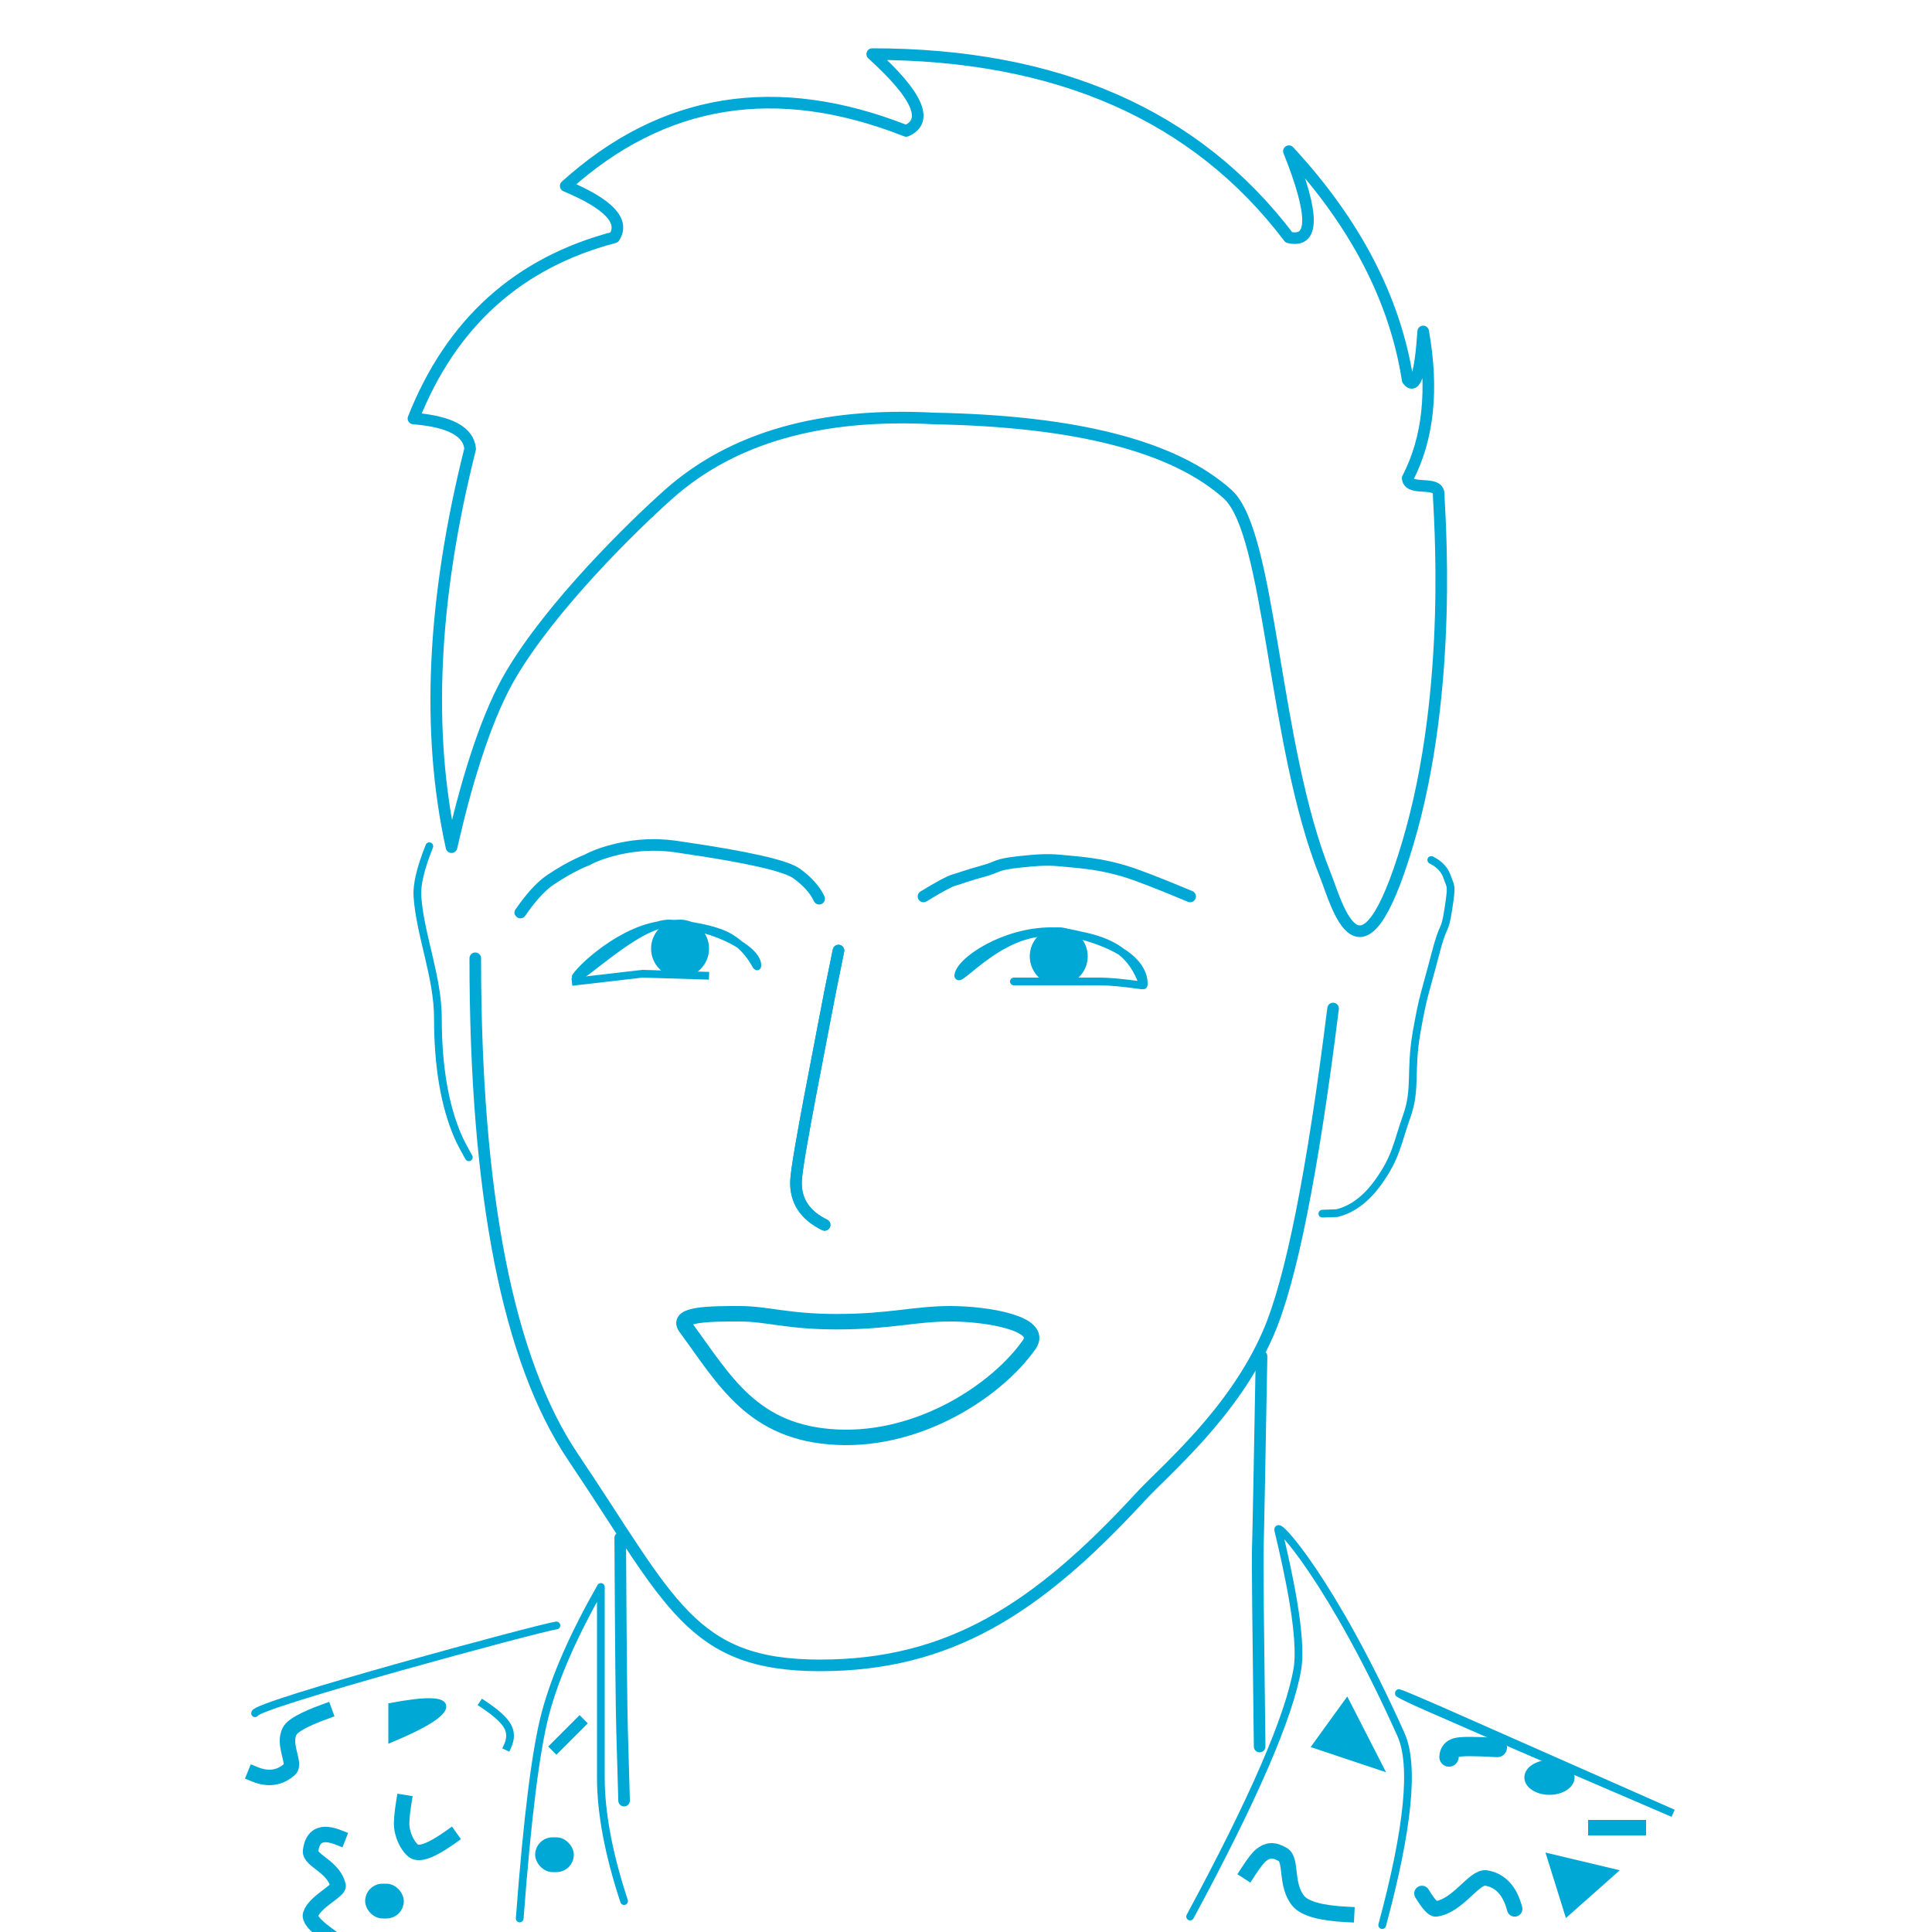 <?xml version="1.0" encoding="UTF-8"?>
<svg width="500px" height="500px" viewBox="0 0 500 500" version="1.1" xmlns="http://www.w3.org/2000/svg" xmlns:xlink="http://www.w3.org/1999/xlink">
    <title>face-light</title>
    <g id="face-light" stroke="none" stroke-width="1" fill="none" fill-rule="evenodd">
        <rect id="Rectangle" stroke="#00A8D6" fill="#00A8D6" x="95" y="488" width="9" height="8" rx="4"></rect>
        <rect id="Rectangle" stroke="#00A8D6" fill="#00A8D6" x="139" y="476" width="9" height="8" rx="4"></rect>
        <path d="M123,248 C123,309 131.44,352.036 148.32,377.108 C173.64,414.717 178.77,431 212.217,431 C245.664,431 268.429,416.38 295,387.538 C301.622,380.35 319.23,365.778 328.242,344.991 C334.127,331.418 339.713,303.421 345,261" id="Line-2" stroke="#00A8D6" stroke-width="3" stroke-linecap="round"></path>
        <path d="M364.308,218.335 C376.441,177.641 372.329,131.575 372.329,127.88 C372.329,124.185 364.645,127.301 364.308,123.769 C369.655,113.459 370.992,100.794 368.319,85.775 C367.592,96.764 366.255,100.951 364.308,98.338 C361.045,77.469 350.797,57.731 333.565,39.123 C340.156,55.534 340.156,62.972 333.565,61.436 C309.596,29.812 273.651,14 225.729,14 C237.535,24.698 240.464,31.326 234.516,33.884 C200.938,20.628 171.568,25.373 146.405,48.118 C157.535,52.781 161.721,57.221 158.961,61.436 C134.104,67.967 116.784,83.589 107,108.304 C116.385,109.057 121.277,111.678 121.676,116.167 C111.892,155.167 110.284,189.527 116.853,219.248 C121.466,199.048 126.575,184.187 132.179,174.666 C142.773,156.67 163.886,136.039 173.073,127.88 C189.549,113.247 212.448,106.721 241.77,108.304 C278.614,108.987 303.923,115.512 317.697,127.88 C328.92,137.958 329.398,192.691 342.962,226.381 C346.045,234.039 352.176,259.028 364.308,218.335 Z" id="Line" stroke="#00A8D6" stroke-width="3" stroke-linecap="square" stroke-linejoin="round"></path>
        <path d="M217,246 C215.359,253.938 214.162,259.953 213.41,264.046 C212.771,267.518 211.143,275.759 209.575,284.06 C207.801,293.453 206.105,302.924 206.009,305.658 C205.831,310.72 208.298,314.501 213.41,317" id="Line-2" stroke="#00A8D6" stroke-width="3" stroke-linecap="round"></path>
        <path d="M160.515,398 C160.661,425.581 160.82,442.214 160.993,447.899 C161.1,451.436 161.274,457.47 161.515,466" id="Line-2" stroke="#00A8D6" stroke-width="3" stroke-linecap="round"></path>
        <path d="M326.485,351 C325.967,380.148 325.64,396.912 325.503,401.291 C325.426,403.768 325.59,420.671 325.994,452" id="Line-2" stroke="#00A8D6" stroke-width="3" stroke-linecap="round"></path>
        <path d="M421.96,442.775 C432.766,438.05 435.639,436.958 430.58,439.5 C427.717,440.938 404.844,450.863 361.96,469.275 L421.96,442.775 Z" id="Line-2" stroke="#00A8D6" stroke-width="2" stroke-linecap="round" transform="translate(397.48, 453.721) scale(-1, 1) translate(-397.48, -453.721) "></path>
        <path d="M217,246 C215.359,253.938 214.162,259.953 213.41,264.046 C212.771,267.518 211.143,275.759 209.575,284.06 C207.801,293.453 206.105,302.924 206.009,305.658 C205.831,310.72 208.298,314.501 213.41,317" id="Line-2" stroke="#00A8D6" stroke-width="3" stroke-linecap="round"></path>
        <path d="M144,420.664 C139.76,421.22 66.078,441.166 66,443.391" id="Line-2" stroke="#00A8D6" stroke-width="2" stroke-linecap="round"></path>
        <path d="M212,222.318 C210.91,224.644 208.961,226.821 206.155,228.85 C203.348,230.878 193.343,233.139 176.14,235.632 C171.399,236.432 166.751,236.432 162.197,235.632 C155.366,234.432 151.988,232.376 151.988,232.376 C151.988,232.376 148.019,230.95 142.464,227.216 C138.038,224.241 134.169,217.844 134.677,218.763" id="Line-2" stroke="#00A8D6" stroke-width="3" stroke-linecap="round" transform="translate(173.316, 227.453) scale(1, -1) translate(-173.316, -227.453) "></path>
        <path d="M308,222.546 C299.711,226.023 294.024,228.216 290.939,229.126 C286.312,230.491 282.428,231.097 277.496,231.546 C272.563,231.995 271.405,232.29 264.339,231.546 C257.272,230.802 258.735,230.28 254.507,229.126 C250.279,227.972 248.534,227.249 246.822,226.765 C245.68,226.443 243.073,225.037 239,222.546" id="Line-2" stroke="#00A8D6" stroke-width="3" stroke-linecap="round" transform="translate(273.5, 227.273) scale(1, -1) translate(-273.5, -227.273) "></path>
        <path d="M177.449,343.498 C187.559,357.275 194.764,370.848 216.491,371.938 C238.219,373.027 258.188,359.665 266.379,347.955 C270.221,342.463 255.362,340 245.957,340 C236.552,340 230.469,342.055 216.491,342.055 C203.749,342.055 198.631,340 191.407,340 C184.183,340 174.834,340 177.449,343.498 Z" id="Line-3" stroke="#00A8D6" stroke-width="4" stroke-linecap="square"></path>
        <path d="M248,252.487 C248.302,248.759 259.726,241 272.089,241 C277.771,241 285.801,243.585 290.132,246.269 C295.225,249.425 296.145,252.884 295.983,254.888 C295.902,255.885 294.9,250.013 290.132,246.269 C285.594,242.705 277.439,241.283 271.353,241.283 C266.324,241.283 261.672,243.244 257.77,245.684 C251.992,249.299 248,253.73 248,252.487 Z" id="Line-4" stroke="#00A8D6" stroke-width="2" stroke-linecap="square" stroke-linejoin="round"></path>
        <path d="M149.002,252.761 C148.818,255.168 165.031,238.596 173.433,239.008 C176.915,239.178 184.941,240.208 188.962,242.648 C194.645,246.096 195.902,251.136 195.994,249.929 C196.297,245.954 185.309,239.743 174.353,239.207 C163.398,238.671 151.436,249.293 149.002,252.761 Z" id="Line-5" stroke="#00A8D6" stroke-width="2" stroke-linecap="round" stroke-linejoin="round"></path>
        <circle id="Oval" stroke="#00A8D6" stroke-width="2" fill="#00A8D6" cx="176" cy="245.5" r="6.5"></circle>
        <circle id="Oval" stroke="#00A8D6" stroke-width="2" fill="#00A8D6" cx="274" cy="247.5" r="6.5"></circle>
        <path d="M295.393,255 C290.65,254.333 287.057,254 284.611,254 C282.166,254 274.76,254 262.393,254" id="Line-6" stroke="#00A8D6" stroke-width="2" stroke-linecap="round" stroke-linejoin="round"></path>
        <polyline id="Line-7" stroke="#00A8D6" stroke-width="2" stroke-linecap="square" points="149 254 166.258 252 182.5 252.5"></polyline>
        <path d="M400.702,480.131 C403.901,490.377 405.5,495.5 405.5,495.5 C405.5,495.5 409.715,491.762 418.146,484.285 L400.702,480.131 Z" id="Line-8" stroke="#00A8D6" fill="#00A8D6" stroke-linecap="square"></path>
        <polygon id="Line-9" stroke="#00A8D6" fill="#00A8D6" stroke-linecap="square" points="340 451.881 348.598 440 357.714 457.802"></polygon>
        <path d="M372,223 C374.056,224.116 375.37,225.616 375.941,227.5 C376.797,230.325 377.216,229.364 375.941,236 C374.665,242.636 374.822,238.438 372,248 C369.178,257.562 368.731,257.547 366.611,267.606 C364.583,277.232 366.087,282.148 363.356,289.021 C360.626,295.894 360.293,299.512 355.352,305.885 C352.059,310.134 348.404,312.668 344.39,313.487 L340.629,313.487" id="Line-10" stroke="#00A8D6" stroke-width="2" stroke-linecap="round" stroke-linejoin="round" transform="translate(358.688, 268.243) rotate(-2) translate(-358.688, -268.243) "></path>
        <path d="M111.108,219 C108.843,224.665 107.816,228.999 108.027,232 C108.736,242.108 113.33,252.835 113.33,263.5 C113.33,275.943 115.068,286.161 118.543,294.154 C119.096,295.426 120.025,297.208 121.33,299.5" id="Line-11" stroke="#00A8D6" stroke-width="2" stroke-linecap="round" stroke-linejoin="round"></path>
        <path d="M101,441.242 C110.333,439.464 115,439.595 115,441.636 C115,443.677 110.333,446.644 101,450.537 L101,441.242 Z" id="Line-12" stroke="#00A8D6" fill="#00A8D6" stroke-linecap="square"></path>
        <ellipse id="Oval" stroke="#00A8D6" fill="#00A8D6" cx="401" cy="460" rx="6" ry="4"></ellipse>
        <path d="M84,443 C78.777,444.899 75.777,446.55 75,447.952 C73.053,451.467 76.597,456.418 75,457.856 C72.447,460.155 69.447,460.605 66,459.206" id="Line-13" stroke="#00A8D6" stroke-width="4" stroke-linecap="square"></path>
        <path d="M323,484.45 C324.499,482.137 325.633,480.681 326.402,480.081 C328.037,478.806 329.527,478.532 331.985,479.95 C334.42,481.355 332.568,487.793 336,491.95 C337.652,493.951 341.819,495.118 348.5,495.45" id="Line-14" stroke="#00A8D6" stroke-width="4" stroke-linecap="square"></path>
        <path d="M104.5,466.5 C104.005,469.584 103.838,471.735 104,472.954 C104.418,476.102 106.061,478.296 107,479 C108.485,480.114 111.651,478.947 116.5,475.5" id="Line-15" stroke="#00A8D6" stroke-width="4" stroke-linecap="square"></path>
        <path d="M87.5,475.5 C83.236,473.84 80.865,475.007 80.386,479 C80.085,481.509 86.34,482.987 87.5,488 C87.803,489.31 81.362,492.219 80.386,495.45 C80.054,496.548 81.425,498.231 84.5,500.5" id="Line-16" stroke="#00A8D6" stroke-width="4" stroke-linecap="square"></path>
        <path d="M375,454.714 C375.05,453.414 375.696,452.594 376.941,452.254 C378.185,451.915 381.706,451.915 387.503,452.254" id="Line-18" stroke="#00A8D6" stroke-width="5" stroke-linecap="round" stroke-linejoin="round"></path>
        <path d="M392,494.025 C390.766,489.305 388.307,486.639 384.621,486.025 C381.523,485.508 377.33,493.308 371.611,494.025 C370.888,494.115 369.684,492.782 368,490.025" id="Line-20" stroke="#00A8D6" stroke-width="4" stroke-linecap="round" stroke-linejoin="round"></path>
        <line x1="144" y1="452" x2="150" y2="446" id="Line-21" stroke="#00A8D6" stroke-width="3" stroke-linecap="square"></line>
        <path d="M132,441 C128.705,443.187 126.601,445.078 125.686,446.671 C124.771,448.265 124.771,450.041 125.686,452" id="Line-23" stroke="#00A8D6" stroke-width="2" stroke-linecap="square" transform="translate(128.5, 446.5) scale(-1, 1) translate(-128.5, -446.5) "></path>
        <path d="M308,496 C324.369,465.67 333.619,444.337 335.75,432 C337.156,423.858 333.362,406.607 330.807,396 C330.137,393.219 344.856,409.39 362.57,448.901 C366.093,456.758 364.474,473.197 357.714,498.216" id="Line-19" stroke="#00A8D6" stroke-width="2" stroke-linecap="round" stroke-linejoin="round"></path>
        <line x1="413" y1="473" x2="424" y2="473" id="Line-17" stroke="#00A8D6" stroke-width="4" stroke-linecap="square"></line>
        <path d="M134.5,496.5 C136.456,470.444 138.677,452.741 141.163,443.391 C143.648,434.042 148.427,423.148 155.5,410.709 C155.5,434.399 155.5,450.83 155.5,460 C155.5,469.17 157.505,479.837 161.515,492" id="Line-22" stroke="#00A8D6" stroke-width="2" stroke-linecap="round" stroke-linejoin="round"></path>
    </g>
</svg>